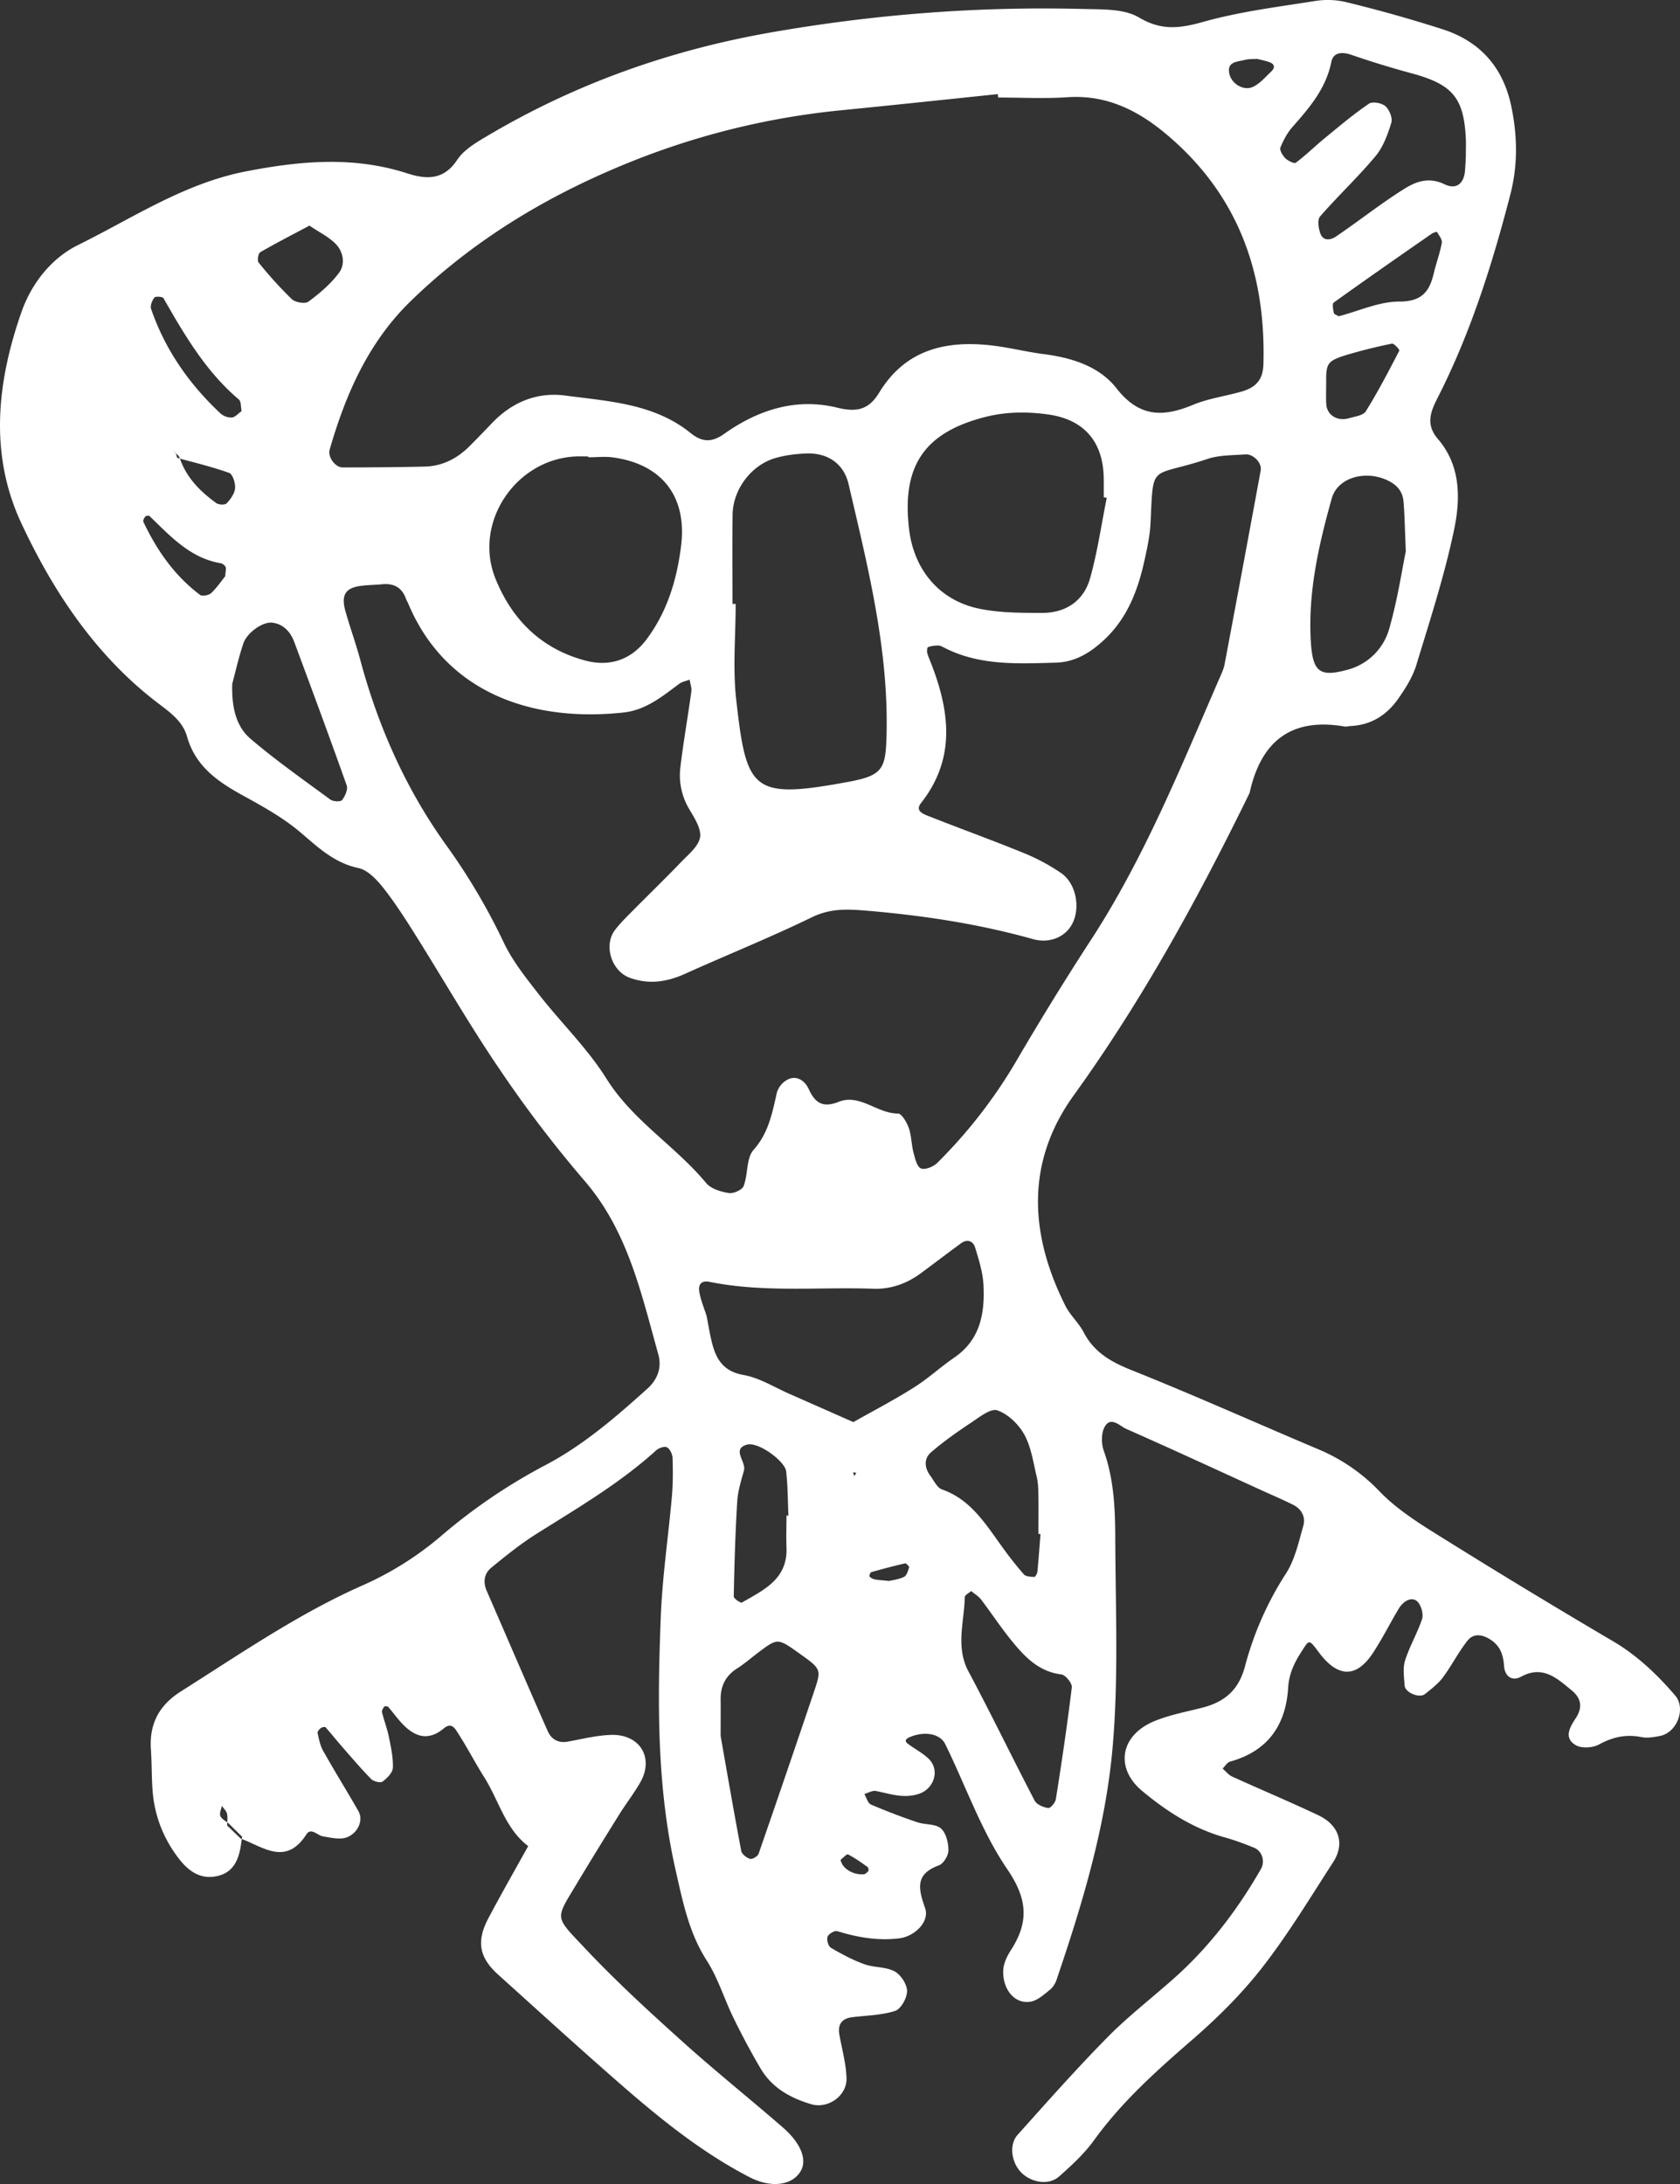 <svg xmlns="http://www.w3.org/2000/svg" width="40" height="52" viewBox="0 0 40 52">
    <rect x="0" y="0" width="40" height="52" fill="#333333" stroke="none"/>
    <path fill="#FFF" fill-rule="evenodd" d="M39.884 40.368c-.428-.499-.898-.947-1.47-1.286a179.042 179.042 0 0 1-3.87-2.342c-.593-.371-1.219-.735-1.698-1.231a4.307 4.307 0 0 0-1.471-1.008c-1.48-.626-2.946-1.284-4.437-1.88-.49-.196-.89-.424-1.14-.906-.116-.222-.318-.4-.43-.622-.858-1.707-.951-3.421.198-5.015 1.633-2.264 2.965-4.698 4.187-7.2.27-1.234.996-1.799 2.26-1.58.047.009.099-.01.148-.012.49-.023.863-.266 1.134-.655.173-.247.34-.514.428-.8.323-1.062.668-2.123.896-3.208.155-.74.168-1.53-.383-2.171-.286-.332-.188-.626-.013-.968.786-1.539 1.303-3.177 1.736-4.847.182-.705.171-1.394.025-2.102-.195-.935-.742-1.543-1.617-1.832a33.336 33.336 0 0 0-2.31-.651 1.896 1.896 0 0 0-.746-.028c-.89.141-1.791.252-2.656.495-.557.156-.995.218-1.535-.102-.356-.212-.87-.191-1.314-.203-2.512-.066-5 .127-7.483.564-2.401.425-4.645 1.225-6.74 2.47-.254.15-.539.32-.696.556-.323.49-.734.47-1.189.324-1.282-.415-2.56-.298-3.853-.045-1.46.285-2.686 1.108-3.985 1.75-.624.308-1.103.899-1.346 1.589-.588 1.672-.773 3.394-.007 5.034.772 1.653 1.786 3.17 3.265 4.294.286.217.579.427.68.784.198.7.714 1.065 1.302 1.39.483.266.977.536 1.394.89.427.363.811.733 1.39.855.216.047.426.268.578.458.28.354.527.738.768 1.122.671 1.068 1.3 2.166 2.01 3.208a28.726 28.726 0 0 0 2.016 2.648c1.038 1.199 1.356 2.685 1.764 4.141.086.308-.01.593-.263.82-.75.676-1.513 1.335-2.41 1.81a13.381 13.381 0 0 0-2.492 1.69 7.632 7.632 0 0 1-1.903 1.193c-1.52.676-2.89 1.622-4.293 2.509-.527.332-.761.775-.72 1.391.025.354.013.71.048 1.064.058.565.27 1.079.616 1.528.224.292.508.504.903.42.412-.086.533-.414.583-.787.004-.033.01-.066.015-.098l-.03-.013-.32-.309.003-.073c-.064-.047-.136-.09-.164-.152-.028-.064.02-.16.034-.243.043.062.107.118.124.187.015.065.01.137.006.208.013.01.027.018.038.028l.317.315-.008.052c.524.201 1.055.636 1.535-.107.113-.177.262.022.396.044.146.024.295.058.44.05.324-.02.553-.388.406-.648-.275-.483-.57-.955-.842-1.44-.071-.127-.1-.28-.132-.426-.007-.032.044-.087.08-.116.027-.02.095-.033.109-.018.133.148.256.304.387.454.23.263.456.53.7.779.059.059.22.098.272.06.108-.079.24-.213.245-.329.009-.246-.047-.497-.097-.743-.04-.196-.114-.383-.161-.578-.01-.038.023-.095.051-.132.012-.015.079-.014.094.003.1.113.188.235.287.348.301.342.638.501 1.04.164.192-.16.276.022.341.122.22.338.403.7.62 1.042.347.547.498 1.223 1.047 1.64-.316.568-.637 1.132-.942 1.706-.297.555-.229.944.229 1.356 1.01.91 2.014 1.827 3.04 2.718.915.792 1.863 1.544 2.942 2.102.523.27 1.025.193 1.22-.145.155-.267.01-.658-.423-1.036-.799-.694-1.625-1.354-2.411-2.063-.786-.707-1.568-1.425-2.293-2.195-.735-.782-.727-.68-.215-1.532.337-.563.681-1.12 1.029-1.677.16-.257.349-.497.497-.76.326-.579-.014-1.14-.694-1.122-.345.01-.69.097-1.032.16-.231.042-.395-.054-.483-.252-.49-1.11-.967-2.226-1.452-3.338-.093-.214-.058-.413.108-.55.349-.286.703-.571 1.083-.81.98-.616 1.978-1.2 2.843-1.984.063-.057.198-.104.258-.073.07.036.13.162.133.251.01.304.011.609-.015.911-.084.958-.228 1.913-.265 2.872-.08 2.027-.098 4.052.357 6.051.169.743.314 1.474.737 2.134.27.42.418.92.64 1.373.2.408.414.811.645 1.202.272.46.71.7 1.205.847.396.116.854-.2.838-.626-.012-.347-.11-.692-.171-1.037-.041-.24.062-.378.304-.409.343-.043.7-.045 1.025-.151.138-.045.286-.31.284-.474-.003-.163-.152-.39-.3-.468-.211-.112-.489-.086-.72-.17-.275-.1-.54-.241-.793-.39-.062-.037-.107-.19-.08-.263.023-.067.167-.152.228-.134.485.15.973.234 1.481.172.364-.047.727-.395.613-.72-.166-.472-.237-.811.329-1.018.11-.04.228-.236.227-.36-.001-.18-.058-.417-.181-.52-.134-.113-.376-.083-.56-.146a14.687 14.687 0 0 1-1.105-.422c-.074-.032-.105-.164-.156-.25.091-.026.19-.089.273-.073.341.067.666.19 1.03.067.36-.122.504-.57.223-.838-.142-.137-.325-.228-.484-.348-.1-.076-.061-.127.081-.18.324-.122.68-.065.803.184.49.998.861 2.076 1.48 2.983.484.71.512 1.257.083 1.922-.08.124-.153.269-.175.413-.022.14-.001.304.052.437.101.255.32.42.585.378.174-.027.336-.18.485-.299a.581.581 0 0 0 .152-.259c.603-1.775 1.147-3.58 1.318-5.445.15-1.66.074-3.344.068-5.017-.002-.707-.03-1.418-.275-2.102-.061-.171-.06-.428.028-.575.147-.246.356-.009.507.058 1.102.486 2.195.993 3.291 1.493.23.104.46.202.685.315.2.1.3.29.242.496-.11.386-.198.8-.407 1.129a7.684 7.684 0 0 0-.98 2.212c-.149.571-.483.853-1.007.99-.386.1-.786.172-1.153.324-.815.336-.946 1.119-.286 1.666.583.484 1.215.892 1.957 1.1.239.066.473.154.704.248.192.079.266.325.162.506-.557.972-1.228 1.852-2.064 2.598-.527.47-1.09.902-1.585 1.404-.74.751-1.442 1.543-2.147 2.331-.194.217-.15.606.046.845.23.282.684.373.942.145.3-.265.602-.543.836-.867.657-.91 1.478-1.645 2.318-2.374.606-.525 1.188-1.099 1.68-1.73.62-.795 1.144-1.665 1.693-2.513.286-.442.145-.884-.357-1.121-.677-.32-1.368-.61-2.05-.92-.085-.039-.15-.125-.225-.19.06-.056.11-.146.18-.165.89-.248 1.328-.859 1.382-1.768.02-.317.14-.576.309-.838.197-.307.177-.32.425.01.452.601.888.61 1.285.008.222-.337.403-.701.61-1.048.139-.231.36-.303.475-.143.073.1.12.28.082.39-.112.333-.295.643-.402.979-.058.182-.025.398-.012.598.01.167.35.31.484.204.152-.121.315-.245.43-.4.211-.283.37-.606.59-.879.14-.171.345-.143.537-.02.237.152.308.363.327.633.016.238.185.371.408.251.516-.279.854.04 1.203.328.221.182.268.397.098.658-.135.206-.301.469-.003.645.139.082.403.066.553-.015.327-.178.643-.25 1.008-.177.141.029.3.002.446-.027.404-.078.626-.653.36-.964zm-6.798-25.432a1.402 1.402 0 0 1-1.025 1.016c-.635.171-.806.048-.85-.667-.073-1.173.185-2.303.497-3.416.134-.481.743-.662 1.251-.465.254.1.434.255.458.537.026.303.03.607.055 1.185-.09.432-.194 1.134-.386 1.81zm-1.51-5.99c.016-.305.063-.373.55-.514a12.19 12.19 0 0 1 1.015-.25c.05-.01.188.145.176.166-.253.49-.508.979-.798 1.445-.063.101-.262.124-.403.165-.273.081-.522-.076-.538-.334-.01-.152-.002-.304-.002-.677zm2.561-2.437c-.104.443-.293.672-.822.671-.48 0-.959.225-1.44.35-.04-.024-.108-.043-.116-.078-.019-.081-.043-.218-.005-.247.772-.554 1.552-1.097 2.333-1.639.036-.026.122-.052.127-.043.048.083.13.182.115.26-.045.246-.135.482-.192.726zm-3.651-2.997c.073-.18.17-.36.3-.504.401-.454.786-.906.913-1.535.047-.23.254-.244.478-.167.47.162.947.308 1.427.438.98.265 1.25.579 1.297 1.562.005.102 0 .203 0 .403-.002.052-.008.203-.02.354-.022.296-.2.464-.486.325-.388-.188-.699-.058-.985.124-.548.346-1.06.752-1.598 1.118-.118.081-.305.124-.374-.069-.046-.124-.075-.33-.008-.407.427-.49.905-.938 1.322-1.438.182-.218.289-.516.375-.795.034-.111-.048-.311-.142-.393-.089-.078-.308-.117-.393-.058-.369.252-.711.542-1.057.825-.231.19-.444.402-.683.58-.039.028-.186-.047-.25-.108-.064-.065-.14-.194-.116-.255zm-.845-2.086c.092-.025.195-.017.293-.024.092.024.185.043.276.073.135.043.16.13.057.228-.138.131-.27.288-.434.365-.218.103-.512-.067-.564-.318-.06-.291.2-.277.372-.324zM9.784 7.164c1.538-1.493 3.341-2.56 5.314-3.343a18.174 18.174 0 0 1 4.937-1.196c1.241-.123 2.482-.255 3.722-.384l.01.081c.55 0 1.103.03 1.65-.007.912-.062 1.654.3 2.331.863 1.714 1.427 2.398 3.3 2.333 5.5-.011.353-.168.544-.519.645-.384.11-.79.164-1.155.315-.713.297-1.282.302-1.825-.394-.406-.521-1.064-.728-1.732-.813-.396-.05-.785-.149-1.18-.199-1.113-.139-2.099.068-2.737 1.116-.245.405-.53.474-1 .358-.975-.239-1.882.05-2.689.623-.298.212-.527.201-.8-.018-.87-.702-1.94-.754-2.975-.892-.683-.092-1.279.155-1.76.66-.175.183-.349.364-.527.542-.296.296-.648.478-1.068.488-.65.016-1.3.019-1.95.021-.184.001-.366-.249-.314-.427.382-1.326.927-2.562 1.934-3.539zm16.567 4.691c-.129.64-.221 1.289-.397 1.915-.154.542-.582.823-1.138.823-.5 0-1.01 0-1.495-.099-.953-.194-1.564-.927-1.677-1.902-.176-1.5.365-2.293 1.81-2.663.492-.126.988-.131 1.488-.063.86.116 1.324.641 1.337 1.517.003.152.001.304.001.456l.071.016zm-8.91 2.524c0-.708-.008-1.418.002-2.127.008-.597.441-1.177 1.015-1.345.238-.07.492-.1.74-.11.51-.018.892.24 1.007.732.458 1.967.956 3.93.903 5.977-.02.808-.092.959-.918 1.111-2.286.423-2.417.214-2.661-1.958-.085-.75-.013-1.52-.013-2.28h-.076zm-2.838-3.487c1.154.161 1.758.925 1.614 2.1-.099.803-.33 1.578-.828 2.237-.369.488-.88.653-1.46.497-1.043-.28-1.739-.972-2.133-1.951-.534-1.33.48-2.84 1.91-2.907.1-.005.2 0 .3 0v.02c.198 0 .401-.025.597.004zM6.195 6.006c.377-.218.765-.417 1.173-.634.24.163.462.269.624.435.184.187.233.48.083.684-.198.267-.463.493-.732.691-.08.059-.312.019-.396-.06a9.573 9.573 0 0 1-.79-.872c-.036-.044-.009-.217.038-.244zM3.677 7.084c.028-.033.194-.022.216.017.501.877 1.01 1.746 1.793 2.41.058.05.046.183.067.277-.078.054-.152.145-.234.153a.393.393 0 0 1-.272-.1c-.743-.697-1.316-1.513-1.65-2.488-.025-.075.025-.2.08-.269zm1.685 6.637c-.086.105-.195.269-.334.4-.057.053-.213.082-.265.043-.605-.454-1.028-1.06-1.349-1.74-.014-.03.018-.093.046-.125.017-.02.082-.028.099-.013.499.48.969 1.004 1.701 1.125a.177.177 0 0 1 .112.092c.017.039-.003.097-.01.218zm-.214-1.744c-.38-.275-.706-.6-.864-1.058l-.065-.018c-.013-.039-.021-.08-.04-.116-.012-.023-.039-.039-.06-.057l.14.133c.006.02.017.037.024.058.393.107.791.203 1.174.341.083.03.15.243.14.364-.01.127-.108.261-.2.36-.04.042-.19.036-.25-.007zm2.995 7.073c-.037.045-.212.035-.278-.013-.64-.471-1.294-.93-1.899-1.446-.357-.305-.451-.77-.437-1.307.075-.28.152-.625.263-.958.086-.262.464-.53.693-.5.273.035.435.225.527.475.42 1.132.84 2.263 1.243 3.4.034.095-.04.258-.112.35zm6.296 6.632c-.452-.722-1.08-1.328-1.607-2.004-.309-.396-.633-.799-.844-1.25a14.838 14.838 0 0 0-1.387-2.337c-.948-1.33-1.598-2.798-2.022-4.375-.105-.39-.243-.771-.353-1.16-.114-.398.003-.57.403-.611.15-.017.3-.02.429-.03.302-.04.506.06.607.339.017.047.045.09.064.138.884 2.08 2.904 2.813 5.12 2.572.525-.058.916-.379 1.319-.68.07-.053.167-.069.252-.102.014.095.053.193.04.285-.082.599-.188 1.196-.26 1.796a1.57 1.57 0 0 0 .22 1.018c.12.204.284.46.247.66-.04.216-.278.403-.45.584-.385.4-.782.785-1.172 1.179-.14.143-.287.284-.406.444-.274.366-.077.978.359 1.134.45.162.879.1 1.31-.095 1.005-.453 2.03-.865 3.02-1.346.434-.21.815-.198 1.282-.16 1.351.113 2.676.312 3.981.678.398.111.754-.047.921-.332.22-.375.125-.976-.24-1.235a4.73 4.73 0 0 0-.925-.493c-.742-.303-1.496-.574-2.24-.869-.12-.047-.326-.121-.18-.307.826-1.047.691-2.16.253-3.301-.036-.093-.078-.185-.104-.281-.01-.042 0-.127.021-.134a.737.737 0 0 1 .243-.037c.047 0 .097.028.14.05.842.433 1.748.382 2.65.358.48-.012.85-.249 1.19-.573.533-.513.777-1.168.931-1.868.065-.295.13-.595.143-.896.07-1.458-.021-1.053 1.362-1.516.279-.092.593-.083.891-.106.193-.016.402.201.37.382-.284 1.539-.57 3.077-.86 4.615-.018.098-.061.193-.101.285-.947 2.176-1.83 4.381-3.144 6.375a71.502 71.502 0 0 0-1.743 2.836 11.873 11.873 0 0 1-1.854 2.377c-.093.091-.292.172-.389.13-.095-.04-.14-.238-.176-.376-.05-.194-.048-.404-.114-.591-.047-.133-.17-.34-.257-.34-.496.003-.907-.48-1.413-.277-.37.147-.558.03-.708-.3-.089-.193-.264-.326-.474-.246a.528.528 0 0 0-.286.32c-.111.49-.196.963-.557 1.37-.174.198-.129.58-.235.86-.036.092-.243.186-.353.167-.191-.03-.426-.101-.541-.24-.734-.884-1.745-1.48-2.373-2.484zm4.944 14.591a464.898 464.898 0 0 1-1.32 3.861c-.02.062-.149.14-.204.124-.083-.023-.197-.112-.211-.19-.186-.986-.357-1.977-.49-2.734 0-.447.003-.649 0-.85-.008-.33.112-.582.393-.76.17-.108.322-.24.482-.362.48-.363.48-.364.982-.007.542.386.547.387.368.918zm-1.602-5.876c.27-.08.909.393.937.635.04.348.038.701.054 1.053l-.046.001c0 .252-.01.505 0 .758.031.756-.544 1.012-1.06 1.311-.03.019-.197-.094-.196-.143.015-.755.037-1.51.083-2.262.015-.248.092-.495.16-.736.06-.21-.3-.508.068-.617zm2.874 10.054c.02.015.033.08.019.097-.027.036-.073.076-.114.078-.265.015-.509-.143-.546-.345.06-.046.147-.144.177-.128.163.083.314.192.464.298zm-.346-9.394l.08.01-.048.078-.032-.088zm1.218 2.486c-.124.062-.27.077-.356.099-.153-.016-.25-.02-.344-.038a.239.239 0 0 1-.125-.069c-.01-.013.018-.095.04-.102.268-.076.536-.148.807-.21.026-.006.103.073.097.094-.026.082-.057.195-.119.226zm.227-4.504c-.466.294-.956.55-1.436.82-.504-.221-1.006-.445-1.51-.666-.366-.16-.722-.387-1.104-.455-.495-.087-.664-.392-.762-.808-.047-.196-.079-.397-.118-.596-.06-.192-.141-.38-.174-.578-.028-.161.038-.278.248-.235 1.289.26 2.595.118 3.893.163.41.015.791-.117 1.127-.364.323-.238.642-.483.967-.72.151-.11.287-.047.334.108.087.289.182.588.197.886.035.674-.076 1.304-.692 1.727-.331.227-.63.505-.97.718zm.677 2.425c-.12-.042-.197-.215-.286-.335-.135-.183-.147-.402.016-.544.301-.262.63-.492.962-.713.196-.13.466-.347.623-.292.255.088.508.332.643.578.164.299.213.664.295 1.005.035.145.037.3.04.452.005.302 0 .605 0 .907l.05.001c-.024.3-.045.6-.074.899-.005.045-.05.125-.072.124-.085-.004-.202-.007-.25-.06a9.076 9.076 0 0 1-.556-.71c-.38-.528-.73-1.079-1.39-1.312zm2.707 7.377c-.012.082-.13.216-.181.208-.117-.018-.273-.083-.323-.178-.533-1.02-1.032-2.058-1.574-3.072-.314-.589-.1-1.18-.09-1.77.001-.05.1-.1.153-.147.087.073.178.125.235.201.243.318.462.653.713.963.316.39.652.756 1.2.821.098.012.26.212.248.308-.107.89-.24 1.78-.38 2.666z"/>
</svg>
